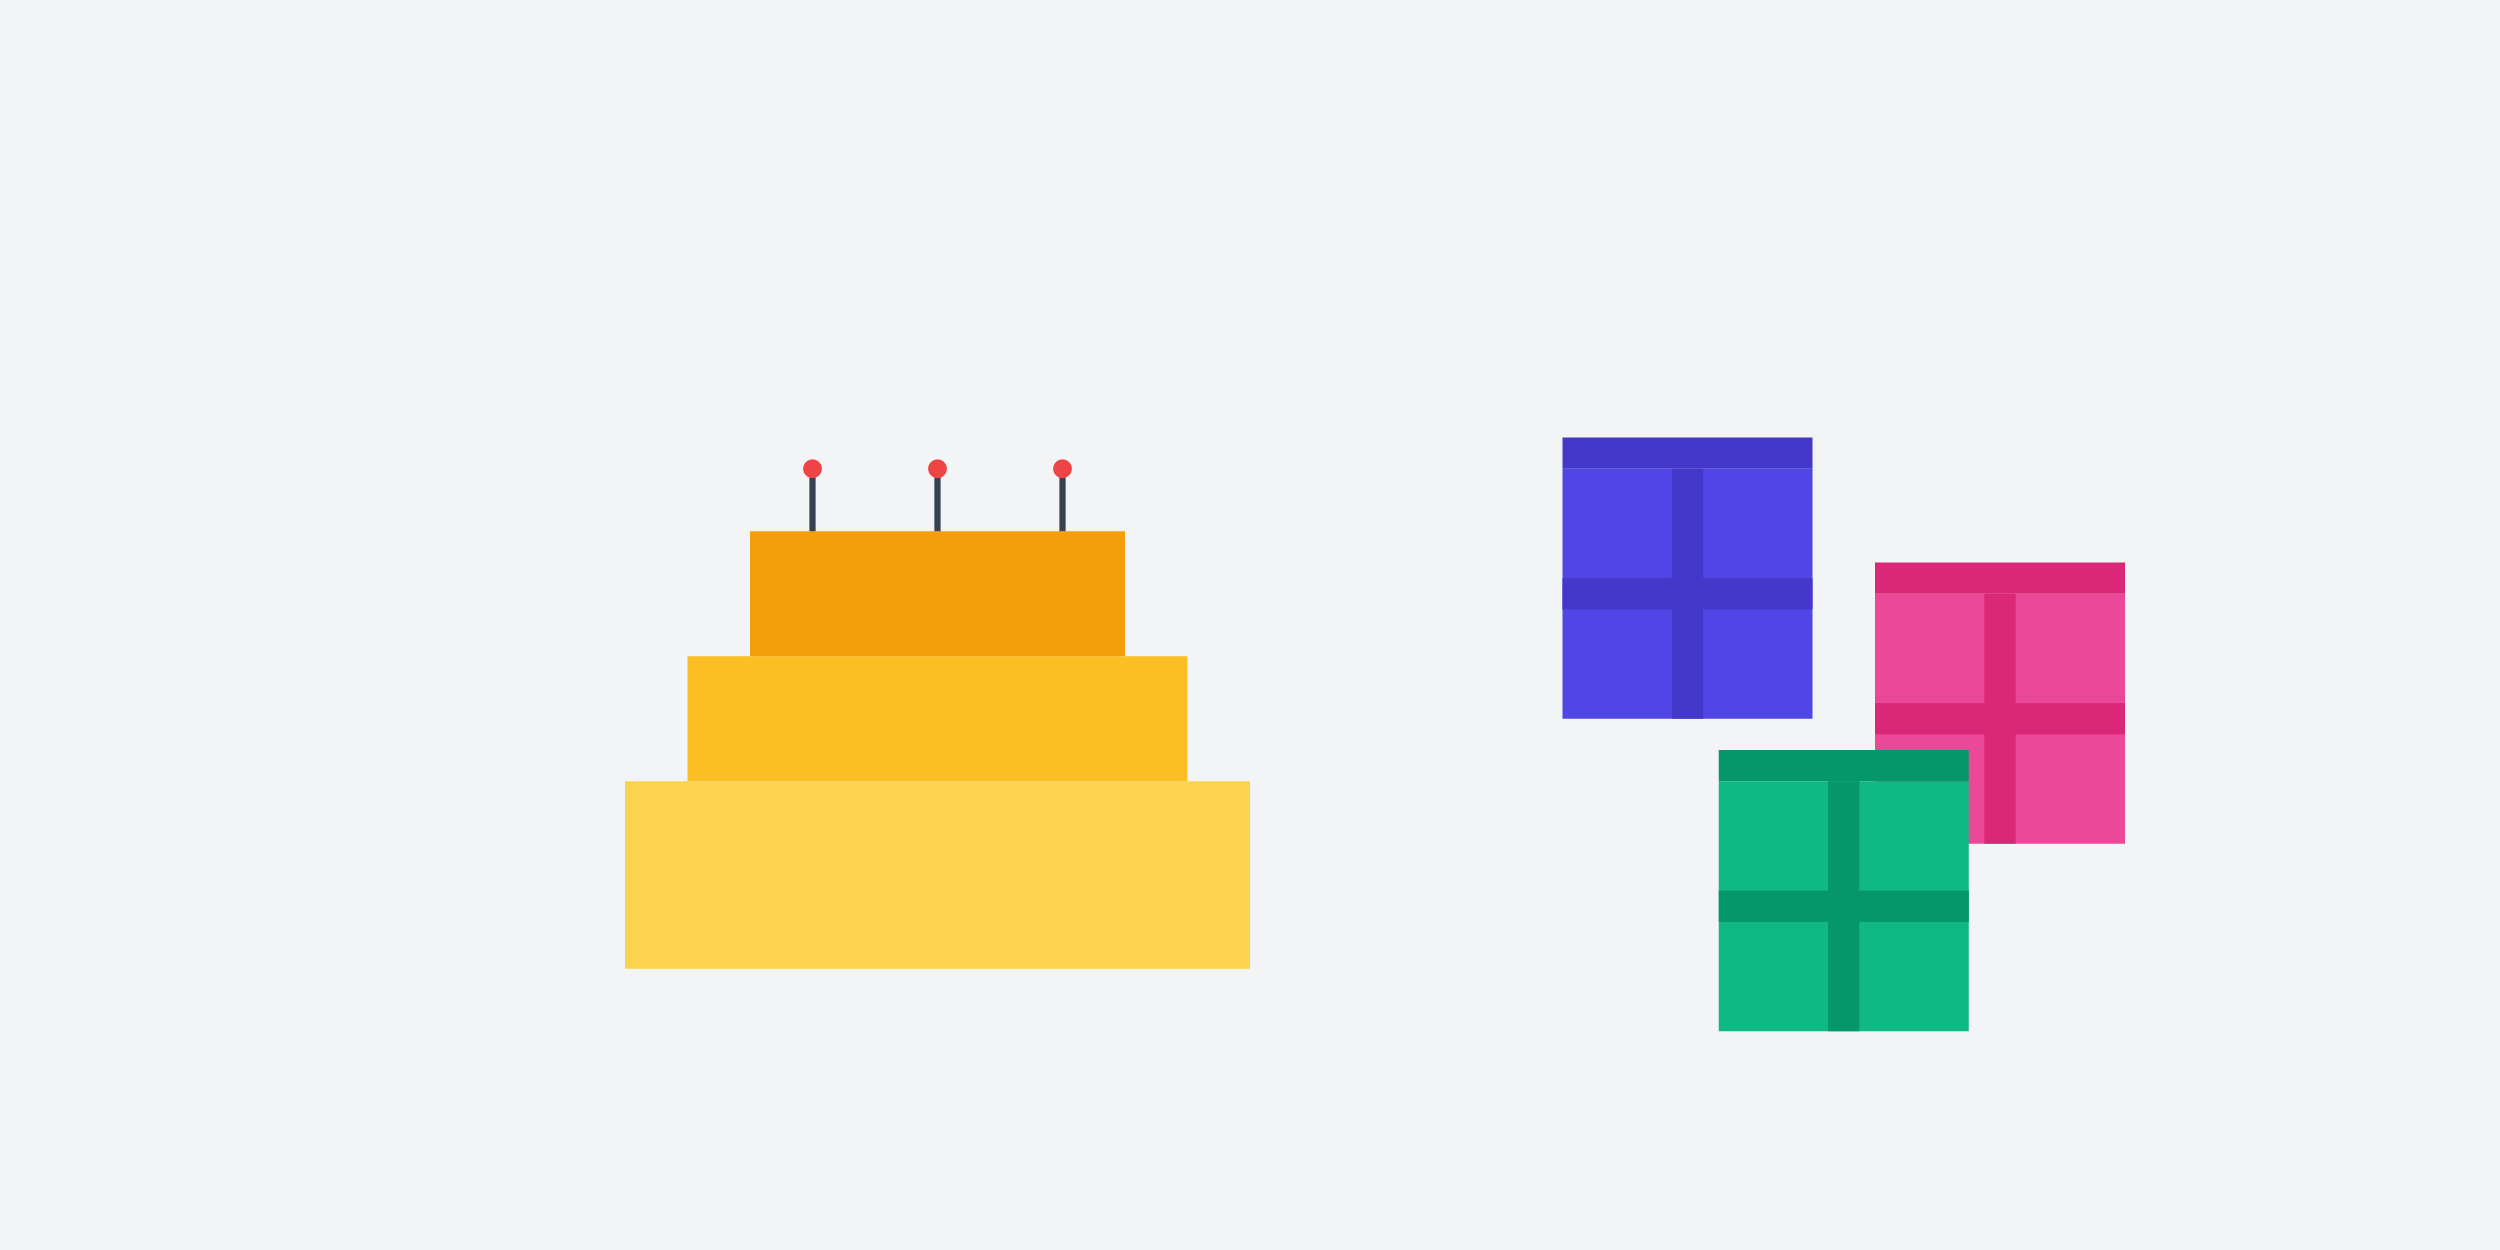 <?xml version="1.0" encoding="UTF-8"?>
<svg width="800" height="400" viewBox="0 0 800 400" fill="none" xmlns="http://www.w3.org/2000/svg">
  <!-- Background -->
  <rect width="800" height="400" fill="#F3F4F6"/>
  
  <!-- Birthday Cake -->
  <g transform="translate(200, 150)">
    <!-- Cake Base -->
    <rect x="0" y="100" width="200" height="60" fill="#FCD34D"/>
    <!-- Cake Middle -->
    <rect x="20" y="60" width="160" height="40" fill="#FBBF24"/>
    <!-- Cake Top -->
    <rect x="40" y="20" width="120" height="40" fill="#F59E0B"/>
    <!-- Candles -->
    <line x1="60" y1="0" x2="60" y2="20" stroke="#374151" stroke-width="2"/>
    <line x1="100" y1="0" x2="100" y2="20" stroke="#374151" stroke-width="2"/>
    <line x1="140" y1="0" x2="140" y2="20" stroke="#374151" stroke-width="2"/>
    <!-- Flame -->
    <circle cx="60" cy="0" r="3" fill="#EF4444"/>
    <circle cx="100" cy="0" r="3" fill="#EF4444"/>
    <circle cx="140" cy="0" r="3" fill="#EF4444"/>
  </g>

  <!-- Gift Icons -->
  <g transform="translate(500, 150)">
    <!-- Gift Box 1 -->
    <rect x="0" y="0" width="80" height="80" fill="#4F46E5"/>
    <rect x="0" y="-10" width="80" height="10" fill="#4338CA"/>
    <rect x="35" y="0" width="10" height="80" fill="#4338CA"/>
    <rect x="0" y="35" width="80" height="10" fill="#4338CA"/>
    
    <!-- Gift Box 2 -->
    <rect x="100" y="40" width="80" height="80" fill="#EC4899"/>
    <rect x="100" y="30" width="80" height="10" fill="#DB2777"/>
    <rect x="135" y="40" width="10" height="80" fill="#DB2777"/>
    <rect x="100" y="75" width="80" height="10" fill="#DB2777"/>
    
    <!-- Gift Box 3 -->
    <rect x="50" y="100" width="80" height="80" fill="#10B981"/>
    <rect x="50" y="90" width="80" height="10" fill="#059669"/>
    <rect x="85" y="100" width="10" height="80" fill="#059669"/>
    <rect x="50" y="135" width="80" height="10" fill="#059669"/>
  </g>
</svg> 